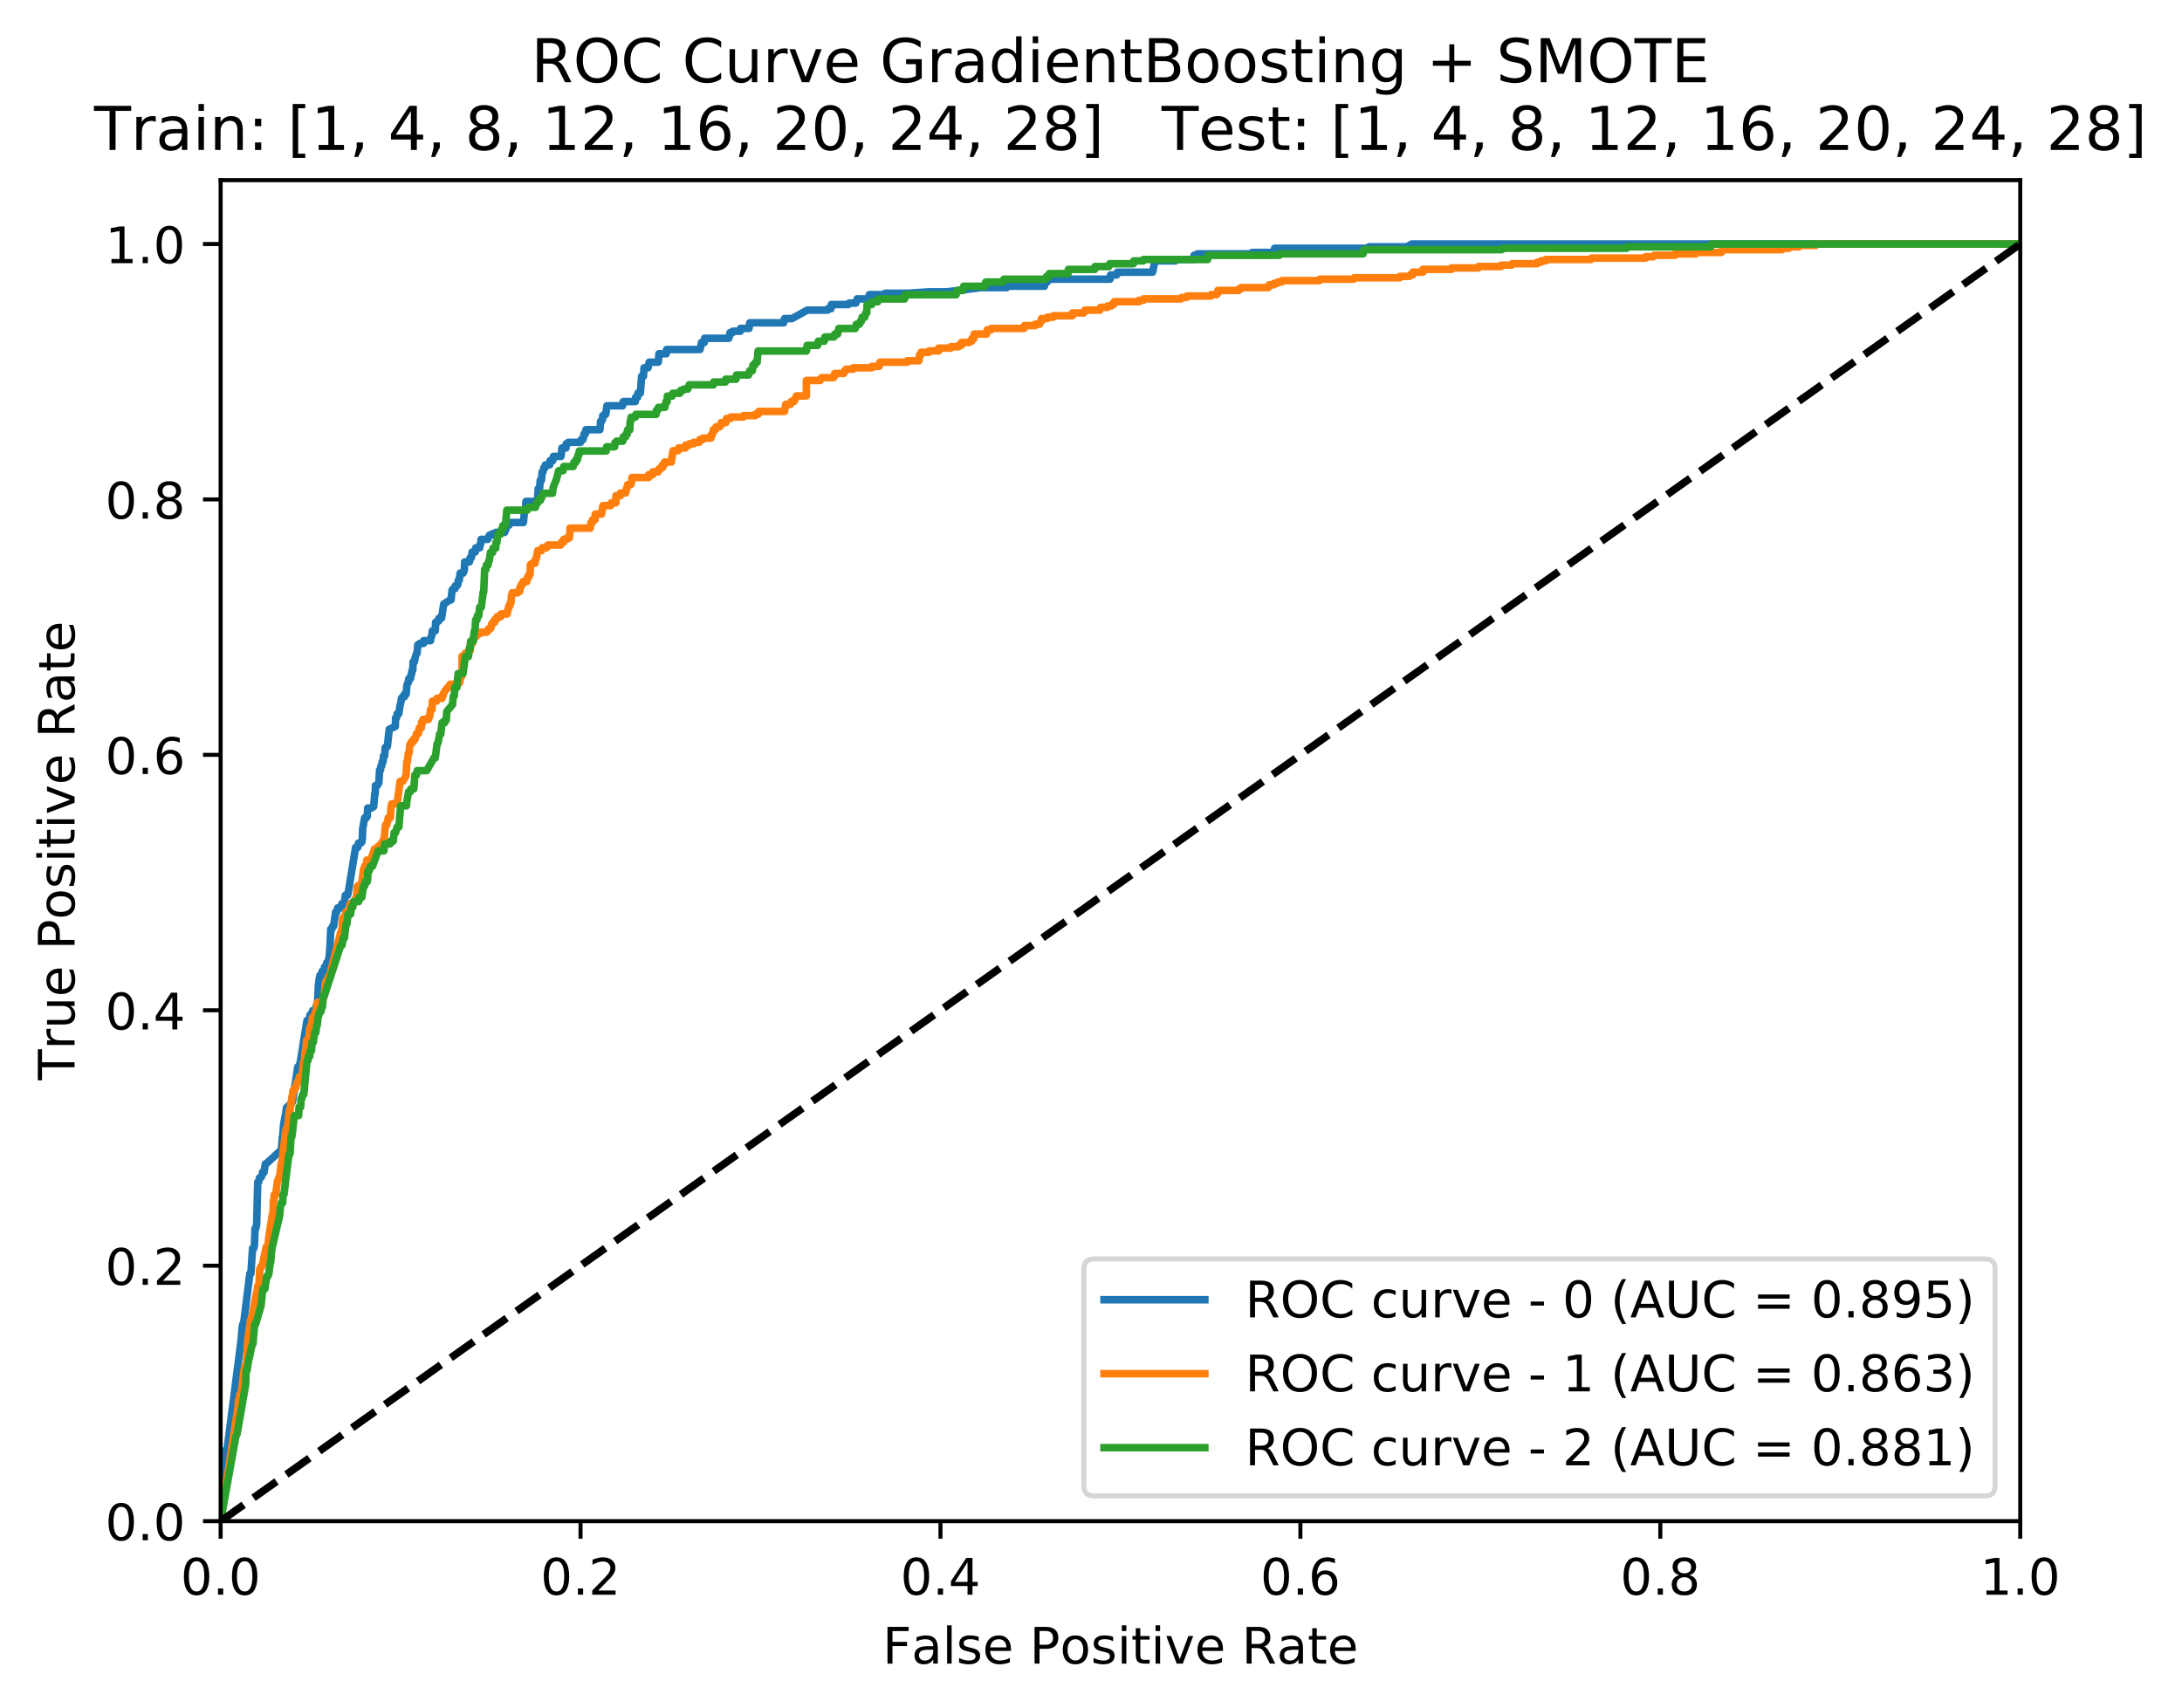 <?xml version="1.0" encoding="utf-8" standalone="no"?>
<!DOCTYPE svg PUBLIC "-//W3C//DTD SVG 1.1//EN"
  "http://www.w3.org/Graphics/SVG/1.1/DTD/svg11.dtd">
<!-- Created with matplotlib (http://matplotlib.org/) -->
<svg height="339pt" version="1.1" viewBox="0 0 433 339" width="433pt" xmlns="http://www.w3.org/2000/svg" xmlns:xlink="http://www.w3.org/1999/xlink">
 <defs>
  <style type="text/css">
*{stroke-linecap:butt;stroke-linejoin:round;}
  </style>
 </defs>
 <g id="figure_1">
  <g id="patch_1">
   <path d="M 0 339.424 
L 433.212 339.424 
L 433.212 0 
L 0 0 
z
" style="fill:#ffffff;"/>
  </g>
  <g id="axes_1">
   <g id="patch_2">
    <path d="M 43.781 301.868 
L 400.901 301.868 
L 400.901 35.755 
L 43.781 35.755 
z
" style="fill:#ffffff;"/>
   </g>
   <g id="matplotlib.axis_1">
    <g id="xtick_1">
     <g id="line2d_1">
      <defs>
       <path d="M 0 0 
L 0 3.5 
" id="m17627ba814" style="stroke:#000000;stroke-width:0.8;"/>
      </defs>
      <g>
       <use style="stroke:#000000;stroke-width:0.8;" x="43.781" xlink:href="#m17627ba814" y="301.868"/>
      </g>
     </g>
     <g id="text_1">
      <!-- 0.0 -->
      <defs>
       <path d="M 31.781 66.406 
Q 24.172 66.406 20.328 58.906 
Q 16.5 51.422 16.5 36.375 
Q 16.5 21.391 20.328 13.891 
Q 24.172 6.391 31.781 6.391 
Q 39.453 6.391 43.281 13.891 
Q 47.125 21.391 47.125 36.375 
Q 47.125 51.422 43.281 58.906 
Q 39.453 66.406 31.781 66.406 
M 31.781 74.219 
Q 44.047 74.219 50.516 64.516 
Q 56.984 54.828 56.984 36.375 
Q 56.984 17.969 50.516 8.266 
Q 44.047 -1.422 31.781 -1.422 
Q 19.531 -1.422 13.062 8.266 
Q 6.594 17.969 6.594 36.375 
Q 6.594 54.828 13.062 64.516 
Q 19.531 74.219 31.781 74.219 
" id="DejaVuSans-30"/>
       <path d="M 10.688 12.406 
L 21 12.406 
L 21 0 
L 10.688 0 
z
" id="DejaVuSans-2e"/>
      </defs>
      <g transform="translate(35.83 316.466)scale(0.1 -0.1)">
       <use xlink:href="#DejaVuSans-30"/>
       <use x="63.623" xlink:href="#DejaVuSans-2e"/>
       <use x="95.41" xlink:href="#DejaVuSans-30"/>
      </g>
     </g>
    </g>
    <g id="xtick_2">
     <g id="line2d_2">
      <g>
       <use style="stroke:#000000;stroke-width:0.8;" x="115.205" xlink:href="#m17627ba814" y="301.868"/>
      </g>
     </g>
     <g id="text_2">
      <!-- 0.2 -->
      <defs>
       <path d="M 19.188 8.297 
L 53.609 8.297 
L 53.609 0 
L 7.328 0 
L 7.328 8.297 
Q 12.938 14.109 22.625 23.891 
Q 32.328 33.688 34.812 36.531 
Q 39.547 41.844 41.422 45.531 
Q 43.312 49.219 43.312 52.781 
Q 43.312 58.594 39.234 62.25 
Q 35.156 65.922 28.609 65.922 
Q 23.969 65.922 18.812 64.312 
Q 13.672 62.703 7.812 59.422 
L 7.812 69.391 
Q 13.766 71.781 18.938 73 
Q 24.125 74.219 28.422 74.219 
Q 39.75 74.219 46.484 68.547 
Q 53.219 62.891 53.219 53.422 
Q 53.219 48.922 51.531 44.891 
Q 49.859 40.875 45.406 35.406 
Q 44.188 33.984 37.641 27.219 
Q 31.109 20.453 19.188 8.297 
" id="DejaVuSans-32"/>
      </defs>
      <g transform="translate(107.254 316.466)scale(0.1 -0.1)">
       <use xlink:href="#DejaVuSans-30"/>
       <use x="63.623" xlink:href="#DejaVuSans-2e"/>
       <use x="95.41" xlink:href="#DejaVuSans-32"/>
      </g>
     </g>
    </g>
    <g id="xtick_3">
     <g id="line2d_3">
      <g>
       <use style="stroke:#000000;stroke-width:0.8;" x="186.629" xlink:href="#m17627ba814" y="301.868"/>
      </g>
     </g>
     <g id="text_3">
      <!-- 0.4 -->
      <defs>
       <path d="M 37.797 64.312 
L 12.891 25.391 
L 37.797 25.391 
z
M 35.203 72.906 
L 47.609 72.906 
L 47.609 25.391 
L 58.016 25.391 
L 58.016 17.188 
L 47.609 17.188 
L 47.609 0 
L 37.797 0 
L 37.797 17.188 
L 4.891 17.188 
L 4.891 26.703 
z
" id="DejaVuSans-34"/>
      </defs>
      <g transform="translate(178.678 316.466)scale(0.1 -0.1)">
       <use xlink:href="#DejaVuSans-30"/>
       <use x="63.623" xlink:href="#DejaVuSans-2e"/>
       <use x="95.41" xlink:href="#DejaVuSans-34"/>
      </g>
     </g>
    </g>
    <g id="xtick_4">
     <g id="line2d_4">
      <g>
       <use style="stroke:#000000;stroke-width:0.8;" x="258.053" xlink:href="#m17627ba814" y="301.868"/>
      </g>
     </g>
     <g id="text_4">
      <!-- 0.6 -->
      <defs>
       <path d="M 33.016 40.375 
Q 26.375 40.375 22.484 35.828 
Q 18.609 31.297 18.609 23.391 
Q 18.609 15.531 22.484 10.953 
Q 26.375 6.391 33.016 6.391 
Q 39.656 6.391 43.531 10.953 
Q 47.406 15.531 47.406 23.391 
Q 47.406 31.297 43.531 35.828 
Q 39.656 40.375 33.016 40.375 
M 52.594 71.297 
L 52.594 62.312 
Q 48.875 64.062 45.094 64.984 
Q 41.312 65.922 37.594 65.922 
Q 27.828 65.922 22.672 59.328 
Q 17.531 52.734 16.797 39.406 
Q 19.672 43.656 24.016 45.922 
Q 28.375 48.188 33.594 48.188 
Q 44.578 48.188 50.953 41.516 
Q 57.328 34.859 57.328 23.391 
Q 57.328 12.156 50.688 5.359 
Q 44.047 -1.422 33.016 -1.422 
Q 20.359 -1.422 13.672 8.266 
Q 6.984 17.969 6.984 36.375 
Q 6.984 53.656 15.188 63.938 
Q 23.391 74.219 37.203 74.219 
Q 40.922 74.219 44.703 73.484 
Q 48.484 72.75 52.594 71.297 
" id="DejaVuSans-36"/>
      </defs>
      <g transform="translate(250.102 316.466)scale(0.1 -0.1)">
       <use xlink:href="#DejaVuSans-30"/>
       <use x="63.623" xlink:href="#DejaVuSans-2e"/>
       <use x="95.41" xlink:href="#DejaVuSans-36"/>
      </g>
     </g>
    </g>
    <g id="xtick_5">
     <g id="line2d_5">
      <g>
       <use style="stroke:#000000;stroke-width:0.8;" x="329.477" xlink:href="#m17627ba814" y="301.868"/>
      </g>
     </g>
     <g id="text_5">
      <!-- 0.8 -->
      <defs>
       <path d="M 31.781 34.625 
Q 24.75 34.625 20.719 30.859 
Q 16.703 27.094 16.703 20.516 
Q 16.703 13.922 20.719 10.156 
Q 24.75 6.391 31.781 6.391 
Q 38.812 6.391 42.859 10.172 
Q 46.922 13.969 46.922 20.516 
Q 46.922 27.094 42.891 30.859 
Q 38.875 34.625 31.781 34.625 
M 21.922 38.812 
Q 15.578 40.375 12.031 44.719 
Q 8.5 49.078 8.5 55.328 
Q 8.5 64.062 14.719 69.141 
Q 20.953 74.219 31.781 74.219 
Q 42.672 74.219 48.875 69.141 
Q 55.078 64.062 55.078 55.328 
Q 55.078 49.078 51.531 44.719 
Q 48 40.375 41.703 38.812 
Q 48.828 37.156 52.797 32.312 
Q 56.781 27.484 56.781 20.516 
Q 56.781 9.906 50.312 4.234 
Q 43.844 -1.422 31.781 -1.422 
Q 19.734 -1.422 13.25 4.234 
Q 6.781 9.906 6.781 20.516 
Q 6.781 27.484 10.781 32.312 
Q 14.797 37.156 21.922 38.812 
M 18.312 54.391 
Q 18.312 48.734 21.844 45.562 
Q 25.391 42.391 31.781 42.391 
Q 38.141 42.391 41.719 45.562 
Q 45.312 48.734 45.312 54.391 
Q 45.312 60.062 41.719 63.234 
Q 38.141 66.406 31.781 66.406 
Q 25.391 66.406 21.844 63.234 
Q 18.312 60.062 18.312 54.391 
" id="DejaVuSans-38"/>
      </defs>
      <g transform="translate(321.526 316.466)scale(0.1 -0.1)">
       <use xlink:href="#DejaVuSans-30"/>
       <use x="63.623" xlink:href="#DejaVuSans-2e"/>
       <use x="95.41" xlink:href="#DejaVuSans-38"/>
      </g>
     </g>
    </g>
    <g id="xtick_6">
     <g id="line2d_6">
      <g>
       <use style="stroke:#000000;stroke-width:0.8;" x="400.901" xlink:href="#m17627ba814" y="301.868"/>
      </g>
     </g>
     <g id="text_6">
      <!-- 1.0 -->
      <defs>
       <path d="M 12.406 8.297 
L 28.516 8.297 
L 28.516 63.922 
L 10.984 60.406 
L 10.984 69.391 
L 28.422 72.906 
L 38.281 72.906 
L 38.281 8.297 
L 54.391 8.297 
L 54.391 0 
L 12.406 0 
z
" id="DejaVuSans-31"/>
      </defs>
      <g transform="translate(392.95 316.466)scale(0.1 -0.1)">
       <use xlink:href="#DejaVuSans-31"/>
       <use x="63.623" xlink:href="#DejaVuSans-2e"/>
       <use x="95.41" xlink:href="#DejaVuSans-30"/>
      </g>
     </g>
    </g>
    <g id="text_7">
     <!-- False Positive Rate -->
     <defs>
      <path d="M 9.812 72.906 
L 51.703 72.906 
L 51.703 64.594 
L 19.672 64.594 
L 19.672 43.109 
L 48.578 43.109 
L 48.578 34.812 
L 19.672 34.812 
L 19.672 0 
L 9.812 0 
z
" id="DejaVuSans-46"/>
      <path d="M 34.281 27.484 
Q 23.391 27.484 19.188 25 
Q 14.984 22.516 14.984 16.5 
Q 14.984 11.719 18.141 8.906 
Q 21.297 6.109 26.703 6.109 
Q 34.188 6.109 38.703 11.406 
Q 43.219 16.703 43.219 25.484 
L 43.219 27.484 
z
M 52.203 31.203 
L 52.203 0 
L 43.219 0 
L 43.219 8.297 
Q 40.141 3.328 35.547 0.953 
Q 30.953 -1.422 24.312 -1.422 
Q 15.922 -1.422 10.953 3.297 
Q 6 8.016 6 15.922 
Q 6 25.141 12.172 29.828 
Q 18.359 34.516 30.609 34.516 
L 43.219 34.516 
L 43.219 35.406 
Q 43.219 41.609 39.141 45 
Q 35.062 48.391 27.688 48.391 
Q 23 48.391 18.547 47.266 
Q 14.109 46.141 10.016 43.891 
L 10.016 52.203 
Q 14.938 54.109 19.578 55.047 
Q 24.219 56 28.609 56 
Q 40.484 56 46.344 49.844 
Q 52.203 43.703 52.203 31.203 
" id="DejaVuSans-61"/>
      <path d="M 9.422 75.984 
L 18.406 75.984 
L 18.406 0 
L 9.422 0 
z
" id="DejaVuSans-6c"/>
      <path d="M 44.281 53.078 
L 44.281 44.578 
Q 40.484 46.531 36.375 47.5 
Q 32.281 48.484 27.875 48.484 
Q 21.188 48.484 17.844 46.438 
Q 14.5 44.391 14.5 40.281 
Q 14.5 37.156 16.891 35.375 
Q 19.281 33.594 26.516 31.984 
L 29.594 31.297 
Q 39.156 29.25 43.188 25.516 
Q 47.219 21.781 47.219 15.094 
Q 47.219 7.469 41.188 3.016 
Q 35.156 -1.422 24.609 -1.422 
Q 20.219 -1.422 15.453 -0.562 
Q 10.688 0.297 5.422 2 
L 5.422 11.281 
Q 10.406 8.688 15.234 7.391 
Q 20.062 6.109 24.812 6.109 
Q 31.156 6.109 34.562 8.281 
Q 37.984 10.453 37.984 14.406 
Q 37.984 18.062 35.516 20.016 
Q 33.062 21.969 24.703 23.781 
L 21.578 24.516 
Q 13.234 26.266 9.516 29.906 
Q 5.812 33.547 5.812 39.891 
Q 5.812 47.609 11.281 51.797 
Q 16.75 56 26.812 56 
Q 31.781 56 36.172 55.266 
Q 40.578 54.547 44.281 53.078 
" id="DejaVuSans-73"/>
      <path d="M 56.203 29.594 
L 56.203 25.203 
L 14.891 25.203 
Q 15.484 15.922 20.484 11.062 
Q 25.484 6.203 34.422 6.203 
Q 39.594 6.203 44.453 7.469 
Q 49.312 8.734 54.109 11.281 
L 54.109 2.781 
Q 49.266 0.734 44.188 -0.344 
Q 39.109 -1.422 33.891 -1.422 
Q 20.797 -1.422 13.156 6.188 
Q 5.516 13.812 5.516 26.812 
Q 5.516 40.234 12.766 48.109 
Q 20.016 56 32.328 56 
Q 43.359 56 49.781 48.891 
Q 56.203 41.797 56.203 29.594 
M 47.219 32.234 
Q 47.125 39.594 43.094 43.984 
Q 39.062 48.391 32.422 48.391 
Q 24.906 48.391 20.391 44.141 
Q 15.875 39.891 15.188 32.172 
z
" id="DejaVuSans-65"/>
      <path id="DejaVuSans-20"/>
      <path d="M 19.672 64.797 
L 19.672 37.406 
L 32.078 37.406 
Q 38.969 37.406 42.719 40.969 
Q 46.484 44.531 46.484 51.125 
Q 46.484 57.672 42.719 61.234 
Q 38.969 64.797 32.078 64.797 
z
M 9.812 72.906 
L 32.078 72.906 
Q 44.344 72.906 50.609 67.359 
Q 56.891 61.812 56.891 51.125 
Q 56.891 40.328 50.609 34.812 
Q 44.344 29.297 32.078 29.297 
L 19.672 29.297 
L 19.672 0 
L 9.812 0 
z
" id="DejaVuSans-50"/>
      <path d="M 30.609 48.391 
Q 23.391 48.391 19.188 42.75 
Q 14.984 37.109 14.984 27.297 
Q 14.984 17.484 19.156 11.844 
Q 23.344 6.203 30.609 6.203 
Q 37.797 6.203 41.984 11.859 
Q 46.188 17.531 46.188 27.297 
Q 46.188 37.016 41.984 42.703 
Q 37.797 48.391 30.609 48.391 
M 30.609 56 
Q 42.328 56 49.016 48.375 
Q 55.719 40.766 55.719 27.297 
Q 55.719 13.875 49.016 6.219 
Q 42.328 -1.422 30.609 -1.422 
Q 18.844 -1.422 12.172 6.219 
Q 5.516 13.875 5.516 27.297 
Q 5.516 40.766 12.172 48.375 
Q 18.844 56 30.609 56 
" id="DejaVuSans-6f"/>
      <path d="M 9.422 54.688 
L 18.406 54.688 
L 18.406 0 
L 9.422 0 
z
M 9.422 75.984 
L 18.406 75.984 
L 18.406 64.594 
L 9.422 64.594 
z
" id="DejaVuSans-69"/>
      <path d="M 18.312 70.219 
L 18.312 54.688 
L 36.812 54.688 
L 36.812 47.703 
L 18.312 47.703 
L 18.312 18.016 
Q 18.312 11.328 20.141 9.422 
Q 21.969 7.516 27.594 7.516 
L 36.812 7.516 
L 36.812 0 
L 27.594 0 
Q 17.188 0 13.234 3.875 
Q 9.281 7.766 9.281 18.016 
L 9.281 47.703 
L 2.688 47.703 
L 2.688 54.688 
L 9.281 54.688 
L 9.281 70.219 
z
" id="DejaVuSans-74"/>
      <path d="M 2.984 54.688 
L 12.5 54.688 
L 29.594 8.797 
L 46.688 54.688 
L 56.203 54.688 
L 35.688 0 
L 23.484 0 
z
" id="DejaVuSans-76"/>
      <path d="M 44.391 34.188 
Q 47.562 33.109 50.562 29.594 
Q 53.562 26.078 56.594 19.922 
L 66.609 0 
L 56 0 
L 46.688 18.703 
Q 43.062 26.031 39.672 28.422 
Q 36.281 30.812 30.422 30.812 
L 19.672 30.812 
L 19.672 0 
L 9.812 0 
L 9.812 72.906 
L 32.078 72.906 
Q 44.578 72.906 50.734 67.672 
Q 56.891 62.453 56.891 51.906 
Q 56.891 45.016 53.688 40.469 
Q 50.484 35.938 44.391 34.188 
M 19.672 64.797 
L 19.672 38.922 
L 32.078 38.922 
Q 39.203 38.922 42.844 42.219 
Q 46.484 45.516 46.484 51.906 
Q 46.484 58.297 42.844 61.547 
Q 39.203 64.797 32.078 64.797 
z
" id="DejaVuSans-52"/>
     </defs>
     <g transform="translate(175.136 330.144)scale(0.1 -0.1)">
      <use xlink:href="#DejaVuSans-46"/>
      <use x="57.379" xlink:href="#DejaVuSans-61"/>
      <use x="118.658" xlink:href="#DejaVuSans-6c"/>
      <use x="146.441" xlink:href="#DejaVuSans-73"/>
      <use x="198.541" xlink:href="#DejaVuSans-65"/>
      <use x="260.064" xlink:href="#DejaVuSans-20"/>
      <use x="291.852" xlink:href="#DejaVuSans-50"/>
      <use x="352.107" xlink:href="#DejaVuSans-6f"/>
      <use x="413.289" xlink:href="#DejaVuSans-73"/>
      <use x="465.389" xlink:href="#DejaVuSans-69"/>
      <use x="493.172" xlink:href="#DejaVuSans-74"/>
      <use x="532.381" xlink:href="#DejaVuSans-69"/>
      <use x="560.164" xlink:href="#DejaVuSans-76"/>
      <use x="619.344" xlink:href="#DejaVuSans-65"/>
      <use x="680.867" xlink:href="#DejaVuSans-20"/>
      <use x="712.654" xlink:href="#DejaVuSans-52"/>
      <use x="782.105" xlink:href="#DejaVuSans-61"/>
      <use x="843.385" xlink:href="#DejaVuSans-74"/>
      <use x="882.594" xlink:href="#DejaVuSans-65"/>
     </g>
    </g>
   </g>
   <g id="matplotlib.axis_2">
    <g id="ytick_1">
     <g id="line2d_7">
      <defs>
       <path d="M 0 0 
L -3.5 0 
" id="mabbc5d839c" style="stroke:#000000;stroke-width:0.8;"/>
      </defs>
      <g>
       <use style="stroke:#000000;stroke-width:0.8;" x="43.781" xlink:href="#mabbc5d839c" y="301.868"/>
      </g>
     </g>
     <g id="text_8">
      <!-- 0.0 -->
      <g transform="translate(20.878 305.667)scale(0.1 -0.1)">
       <use xlink:href="#DejaVuSans-30"/>
       <use x="63.623" xlink:href="#DejaVuSans-2e"/>
       <use x="95.41" xlink:href="#DejaVuSans-30"/>
      </g>
     </g>
    </g>
    <g id="ytick_2">
     <g id="line2d_8">
      <g>
       <use style="stroke:#000000;stroke-width:0.8;" x="43.781" xlink:href="#mabbc5d839c" y="251.179"/>
      </g>
     </g>
     <g id="text_9">
      <!-- 0.2 -->
      <g transform="translate(20.878 254.979)scale(0.1 -0.1)">
       <use xlink:href="#DejaVuSans-30"/>
       <use x="63.623" xlink:href="#DejaVuSans-2e"/>
       <use x="95.41" xlink:href="#DejaVuSans-32"/>
      </g>
     </g>
    </g>
    <g id="ytick_3">
     <g id="line2d_9">
      <g>
       <use style="stroke:#000000;stroke-width:0.8;" x="43.781" xlink:href="#mabbc5d839c" y="200.492"/>
      </g>
     </g>
     <g id="text_10">
      <!-- 0.4 -->
      <g transform="translate(20.878 204.291)scale(0.1 -0.1)">
       <use xlink:href="#DejaVuSans-30"/>
       <use x="63.623" xlink:href="#DejaVuSans-2e"/>
       <use x="95.41" xlink:href="#DejaVuSans-34"/>
      </g>
     </g>
    </g>
    <g id="ytick_4">
     <g id="line2d_10">
      <g>
       <use style="stroke:#000000;stroke-width:0.8;" x="43.781" xlink:href="#mabbc5d839c" y="149.804"/>
      </g>
     </g>
     <g id="text_11">
      <!-- 0.6 -->
      <g transform="translate(20.878 153.603)scale(0.1 -0.1)">
       <use xlink:href="#DejaVuSans-30"/>
       <use x="63.623" xlink:href="#DejaVuSans-2e"/>
       <use x="95.41" xlink:href="#DejaVuSans-36"/>
      </g>
     </g>
    </g>
    <g id="ytick_5">
     <g id="line2d_11">
      <g>
       <use style="stroke:#000000;stroke-width:0.8;" x="43.781" xlink:href="#mabbc5d839c" y="99.115"/>
      </g>
     </g>
     <g id="text_12">
      <!-- 0.8 -->
      <g transform="translate(20.878 102.915)scale(0.1 -0.1)">
       <use xlink:href="#DejaVuSans-30"/>
       <use x="63.623" xlink:href="#DejaVuSans-2e"/>
       <use x="95.41" xlink:href="#DejaVuSans-38"/>
      </g>
     </g>
    </g>
    <g id="ytick_6">
     <g id="line2d_12">
      <g>
       <use style="stroke:#000000;stroke-width:0.8;" x="43.781" xlink:href="#mabbc5d839c" y="48.428"/>
      </g>
     </g>
     <g id="text_13">
      <!-- 1.0 -->
      <g transform="translate(20.878 52.227)scale(0.1 -0.1)">
       <use xlink:href="#DejaVuSans-31"/>
       <use x="63.623" xlink:href="#DejaVuSans-2e"/>
       <use x="95.41" xlink:href="#DejaVuSans-30"/>
      </g>
     </g>
    </g>
    <g id="text_14">
     <!-- True Positive Rate -->
     <defs>
      <path d="M -0.297 72.906 
L 61.375 72.906 
L 61.375 64.594 
L 35.5 64.594 
L 35.5 0 
L 25.594 0 
L 25.594 64.594 
L -0.297 64.594 
z
" id="DejaVuSans-54"/>
      <path d="M 41.109 46.297 
Q 39.594 47.172 37.812 47.578 
Q 36.031 48 33.891 48 
Q 26.266 48 22.188 43.047 
Q 18.109 38.094 18.109 28.812 
L 18.109 0 
L 9.078 0 
L 9.078 54.688 
L 18.109 54.688 
L 18.109 46.188 
Q 20.953 51.172 25.484 53.578 
Q 30.031 56 36.531 56 
Q 37.453 56 38.578 55.875 
Q 39.703 55.766 41.062 55.516 
z
" id="DejaVuSans-72"/>
      <path d="M 8.5 21.578 
L 8.5 54.688 
L 17.484 54.688 
L 17.484 21.922 
Q 17.484 14.156 20.5 10.266 
Q 23.531 6.391 29.594 6.391 
Q 36.859 6.391 41.078 11.031 
Q 45.312 15.672 45.312 23.688 
L 45.312 54.688 
L 54.297 54.688 
L 54.297 0 
L 45.312 0 
L 45.312 8.406 
Q 42.047 3.422 37.719 1 
Q 33.406 -1.422 27.688 -1.422 
Q 18.266 -1.422 13.375 4.438 
Q 8.5 10.297 8.5 21.578 
M 31.109 56 
z
" id="DejaVuSans-75"/>
     </defs>
     <g transform="translate(14.798 214.358)rotate(-90)scale(0.1 -0.1)">
      <use xlink:href="#DejaVuSans-54"/>
      <use x="60.865" xlink:href="#DejaVuSans-72"/>
      <use x="101.979" xlink:href="#DejaVuSans-75"/>
      <use x="165.357" xlink:href="#DejaVuSans-65"/>
      <use x="226.881" xlink:href="#DejaVuSans-20"/>
      <use x="258.668" xlink:href="#DejaVuSans-50"/>
      <use x="318.924" xlink:href="#DejaVuSans-6f"/>
      <use x="380.105" xlink:href="#DejaVuSans-73"/>
      <use x="432.205" xlink:href="#DejaVuSans-69"/>
      <use x="459.988" xlink:href="#DejaVuSans-74"/>
      <use x="499.197" xlink:href="#DejaVuSans-69"/>
      <use x="526.98" xlink:href="#DejaVuSans-76"/>
      <use x="586.16" xlink:href="#DejaVuSans-65"/>
      <use x="647.684" xlink:href="#DejaVuSans-20"/>
      <use x="679.471" xlink:href="#DejaVuSans-52"/>
      <use x="748.922" xlink:href="#DejaVuSans-61"/>
      <use x="810.201" xlink:href="#DejaVuSans-74"/>
      <use x="849.41" xlink:href="#DejaVuSans-65"/>
     </g>
    </g>
   </g>
   <g id="line2d_13">
    <path clip-path="url(#p06138fb5da)" d="M 43.781 301.868 
L 43.87 301.868 
L 44.029 299.635 
L 44.213 295.448 
L 44.295 292.657 
L 44.414 292.657 
L 44.615 290.982 
L 44.703 290.982 
L 44.892 287.632 
L 45.07 287.632 
L 47.853 265.861 
L 48.06 263.349 
L 48.172 262.791 
L 48.35 262.791 
L 48.397 262.233 
L 49.579 252.743 
L 49.786 252.743 
L 50.123 247.718 
L 50.359 247.718 
L 50.495 247.16 
L 50.613 243.811 
L 50.761 243.811 
L 50.932 242.973 
L 51.139 234.6 
L 51.316 234.6 
L 51.488 233.762 
L 51.695 233.762 
L 51.866 233.483 
L 51.925 233.483 
L 52.097 232.646 
L 52.392 232.646 
L 52.646 230.971 
L 52.794 230.971 
L 55.838 228.18 
L 56.027 225.668 
L 56.086 225.668 
L 56.275 223.156 
L 56.706 220.923 
L 56.854 219.807 
L 58.036 218.69 
L 59.094 211.712 
L 59.33 211.712 
L 59.567 210.875 
L 60.92 202.501 
L 61.363 202.501 
L 61.535 201.385 
L 61.83 201.385 
L 62.031 200.547 
L 62.563 200.547 
L 62.817 199.431 
L 62.994 199.431 
L 63.201 195.244 
L 63.26 195.244 
L 63.314 194.407 
L 63.479 193.569 
L 63.804 193.569 
L 63.946 192.732 
L 64.348 192.732 
L 64.401 191.895 
L 64.726 191.895 
L 64.832 191.057 
L 65.098 191.057 
L 65.24 190.22 
L 65.299 190.22 
L 65.471 187.987 
L 65.642 184.358 
L 65.879 184.358 
L 65.997 183.8 
L 66.204 183.8 
L 66.594 181.009 
L 66.83 181.009 
L 67.007 180.172 
L 67.746 180.172 
L 67.829 179.334 
L 68.331 179.334 
L 68.532 177.66 
L 68.975 177.66 
L 69.064 177.38 
L 70.565 168.17 
L 70.979 168.17 
L 71.121 167.332 
L 71.593 167.332 
L 71.771 167.053 
L 71.83 167.053 
L 71.913 166.216 
L 71.96 164.541 
L 72.362 162.308 
L 72.687 162.308 
L 72.864 162.029 
L 72.965 160.354 
L 73.733 160.354 
L 73.969 160.075 
L 74.147 160.075 
L 74.365 157.563 
L 74.454 157.563 
L 74.501 155.888 
L 74.856 155.888 
L 75.181 155.33 
L 75.329 152.818 
L 75.506 152.818 
L 75.589 151.981 
L 75.766 151.981 
L 75.849 151.143 
L 76.026 151.143 
L 76.091 150.027 
L 76.327 150.027 
L 76.44 148.352 
L 76.706 148.352 
L 76.883 148.073 
L 77.237 144.724 
L 78.449 144.165 
L 78.502 142.491 
L 78.679 142.491 
L 78.809 141.653 
L 79.135 141.653 
L 79.335 140.258 
L 79.595 139.141 
L 79.655 138.583 
L 79.773 138.583 
L 79.861 138.304 
L 80.216 138.304 
L 80.269 137.746 
L 80.594 137.746 
L 80.736 136.071 
L 80.913 135.513 
L 81.002 135.513 
L 81.132 134.675 
L 81.457 134.675 
L 81.593 133.838 
L 81.652 133.838 
L 81.788 133.001 
L 81.906 133.001 
L 81.983 131.326 
L 82.249 131.326 
L 82.379 130.488 
L 82.669 129.651 
L 82.757 129.651 
L 82.899 127.976 
L 83.136 127.976 
L 83.283 127.697 
L 84.022 127.697 
L 84.069 127.139 
L 85.429 127.139 
L 85.565 126.302 
L 85.624 126.302 
L 85.712 126.023 
L 85.795 125.185 
L 86.386 125.185 
L 86.439 123.51 
L 86.705 123.51 
L 86.764 123.231 
L 87.06 123.231 
L 87.119 122.673 
L 87.621 122.673 
L 87.834 121.278 
L 88.053 119.882 
L 89.323 119.045 
L 89.501 119.045 
L 89.713 117.091 
L 89.802 117.091 
L 89.95 116.812 
L 90.304 116.812 
L 90.352 116.253 
L 90.677 116.253 
L 90.854 115.974 
L 90.96 115.137 
L 91.138 115.137 
L 91.315 113.741 
L 91.906 113.741 
L 92.142 113.183 
L 92.213 111.508 
L 93.159 111.508 
L 93.301 110.671 
L 93.537 110.671 
L 93.691 109.555 
L 94.311 109.555 
L 94.418 108.717 
L 95.186 108.717 
L 95.316 107.88 
L 95.405 107.88 
L 95.458 107.042 
L 96.788 107.042 
L 97.113 106.205 
L 97.556 106.205 
L 97.698 105.926 
L 98.259 105.926 
L 98.401 105.647 
L 100.144 105.647 
L 100.221 105.089 
L 100.398 105.089 
L 100.452 104.251 
L 100.984 104.251 
L 101.238 103.693 
L 103.868 103.693 
L 104.104 101.181 
L 104.252 101.181 
L 104.376 99.506 
L 106.651 99.506 
L 106.799 96.994 
L 107.065 96.994 
L 107.207 95.319 
L 107.443 95.319 
L 107.585 93.645 
L 107.762 93.645 
L 107.922 92.807 
L 108.158 92.807 
L 108.235 92.249 
L 109.092 92.249 
L 109.163 91.412 
L 109.695 91.412 
L 109.825 90.574 
L 111.332 90.574 
L 111.509 88.9 
L 112.307 88.9 
L 112.36 88.062 
L 112.626 88.062 
L 112.774 87.783 
L 115.197 87.783 
L 115.333 87.225 
L 115.688 87.225 
L 115.77 86.946 
L 115.9 86.109 
L 116.166 86.109 
L 116.273 85.271 
L 119.05 85.271 
L 119.186 83.596 
L 119.363 83.596 
L 119.535 83.317 
L 119.618 82.48 
L 119.913 82.48 
L 119.966 82.201 
L 120.203 82.201 
L 120.445 80.526 
L 123.548 80.526 
L 123.678 79.689 
L 126.071 79.689 
L 126.142 78.851 
L 126.526 78.851 
L 126.597 78.014 
L 127.07 78.014 
L 127.33 74.665 
L 127.685 74.665 
L 127.809 72.99 
L 128.607 72.99 
L 128.766 72.153 
L 128.825 71.873 
L 130.628 71.873 
L 130.764 70.199 
L 132.212 70.199 
L 132.283 69.361 
L 138.902 69.361 
L 139.067 68.803 
L 139.197 67.966 
L 139.759 67.966 
L 139.83 67.128 
L 144.617 67.128 
L 144.753 66.57 
L 144.812 66.57 
L 144.859 66.012 
L 145.332 66.012 
L 145.42 65.733 
L 146.904 65.733 
L 146.951 65.175 
L 148.635 65.175 
L 148.777 64.058 
L 155.526 64.058 
L 155.686 63.221 
L 157.163 63.221 
L 160.207 61.546 
L 164.226 61.546 
L 164.309 61.267 
L 164.9 61.267 
L 164.97 60.43 
L 168.369 60.43 
L 168.511 60.15 
L 169.84 60.15 
L 170.089 59.313 
L 172.364 59.313 
L 172.5 58.476 
L 175.484 58.476 
L 175.632 58.197 
L 180.094 58.197 
L 184.29 57.918 
L 187.836 57.918 
L 194.721 57.08 
L 199.774 57.08 
L 199.833 56.801 
L 207.262 56.801 
L 207.351 55.964 
L 207.823 55.964 
L 207.959 55.405 
L 220.276 55.405 
L 220.382 54.568 
L 221.594 54.568 
L 221.73 54.01 
L 228.715 54.01 
L 229.206 51.777 
L 233.254 51.777 
L 233.343 51.498 
L 236.889 51.498 
L 236.959 50.66 
L 237.521 50.66 
L 237.61 50.381 
L 248.159 50.381 
L 248.484 50.102 
L 252.774 50.102 
L 252.934 49.265 
L 271.166 49.265 
L 271.639 48.986 
L 279.174 48.986 
L 280.149 48.428 
L 400.901 48.428 
L 400.901 48.428 
" style="fill:none;stroke:#1f77b4;stroke-linecap:square;stroke-width:1.5;"/>
   </g>
   <g id="line2d_14">
    <path clip-path="url(#p06138fb5da)" d="M 43.781 301.868 
L 45.909 287.912 
L 47.268 278.98 
L 47.315 277.863 
L 47.552 277.863 
L 47.587 276.747 
L 47.824 276.747 
L 48.462 271.723 
L 48.521 271.723 
L 48.58 271.164 
L 48.876 271.164 
L 49.047 267.536 
L 49.224 265.303 
L 49.461 264.186 
L 49.697 261.953 
L 49.874 261.953 
L 50.111 260.837 
L 50.938 256.371 
L 51.056 256.371 
L 51.115 255.255 
L 51.293 255.255 
L 51.411 254.696 
L 51.529 251.905 
L 51.647 251.905 
L 51.766 251.347 
L 52.002 251.347 
L 52.829 247.439 
L 53.066 247.439 
L 53.243 246.602 
L 53.338 245.485 
L 54.047 241.02 
L 54.165 241.02 
L 54.248 238.228 
L 54.366 238.228 
L 54.425 237.112 
L 54.721 237.112 
L 55.069 234.321 
L 55.187 234.321 
L 55.306 233.762 
L 55.542 233.204 
L 55.778 230.971 
L 55.897 230.971 
L 56.7 224.272 
L 56.878 224.272 
L 56.937 223.714 
L 57.055 223.714 
L 57.41 220.365 
L 57.587 220.365 
L 57.646 219.248 
L 57.764 219.248 
L 57.941 217.574 
L 58.06 217.574 
L 58.119 216.457 
L 58.355 216.457 
L 58.473 215.899 
L 58.71 215.899 
L 58.946 214.782 
L 59.242 214.782 
L 59.419 213.666 
L 59.951 213.666 
L 60.223 210.875 
L 60.4 210.875 
L 60.554 208.642 
L 60.672 208.642 
L 60.849 206.409 
L 61.145 206.409 
L 61.381 205.292 
L 61.417 204.176 
L 61.535 204.176 
L 61.594 203.618 
L 61.771 203.618 
L 62.008 201.943 
L 62.303 201.943 
L 62.415 201.385 
L 62.533 201.385 
L 62.593 200.826 
L 62.77 200.826 
L 62.876 199.152 
L 62.994 199.152 
L 63.113 198.873 
L 63.763 198.873 
L 63.822 198.593 
L 64.058 198.593 
L 64.354 197.477 
L 64.578 195.244 
L 64.637 195.244 
L 64.697 194.686 
L 65.051 194.686 
L 65.169 193.848 
L 65.406 193.848 
L 65.512 193.29 
L 67.64 184.917 
L 67.817 184.917 
L 67.912 183.242 
L 68.03 182.125 
L 68.443 182.125 
L 68.621 181.009 
L 69.212 181.009 
L 69.389 179.893 
L 69.507 179.334 
L 70.216 179.334 
L 70.276 178.776 
L 70.571 178.776 
L 70.63 178.218 
L 70.748 178.218 
L 70.89 175.985 
L 71.067 175.985 
L 71.127 175.706 
L 71.718 175.706 
L 72.167 172.356 
L 72.344 172.356 
L 72.403 171.798 
L 72.699 171.798 
L 72.793 170.682 
L 73.561 170.682 
L 74.33 168.449 
L 74.98 168.449 
L 75.086 167.89 
L 75.618 167.89 
L 75.677 167.332 
L 75.973 167.332 
L 76.02 166.774 
L 76.197 166.774 
L 76.493 163.704 
L 76.759 163.704 
L 76.924 162.866 
L 76.983 162.866 
L 77.031 162.308 
L 77.444 162.308 
L 77.61 160.075 
L 77.669 160.075 
L 77.722 159.517 
L 78.756 159.517 
L 78.874 158.959 
L 79.395 155.051 
L 79.926 155.051 
L 80.577 153.934 
L 80.73 151.143 
L 80.848 151.143 
L 81.026 149.469 
L 81.173 149.469 
L 81.315 147.794 
L 81.493 147.794 
L 81.611 147.236 
L 82.024 147.236 
L 82.084 146.677 
L 82.379 146.677 
L 82.675 145.561 
L 83.029 145.561 
L 83.206 144.444 
L 83.62 144.444 
L 83.656 143.328 
L 83.892 143.328 
L 83.939 142.77 
L 85.033 142.77 
L 85.092 142.211 
L 85.269 142.211 
L 85.435 140.816 
L 85.73 140.816 
L 85.813 139.141 
L 86.64 139.141 
L 86.687 138.583 
L 87.722 138.583 
L 87.769 138.025 
L 87.946 138.025 
L 88.064 137.466 
L 88.892 136.35 
L 89.306 136.35 
L 89.323 135.792 
L 90.86 135.792 
L 90.948 135.513 
L 91.185 135.513 
L 91.516 134.117 
L 91.693 134.117 
L 91.693 130.209 
L 91.723 130.209 
L 92.255 130.209 
L 92.302 129.651 
L 92.893 129.651 
L 92.999 129.093 
L 93.324 129.093 
L 93.324 127.697 
L 93.738 127.697 
L 94.051 126.302 
L 94.524 126.302 
L 94.66 125.743 
L 95.251 125.743 
L 95.251 125.464 
L 95.31 125.464 
L 96.61 125.464 
L 96.634 125.185 
L 96.841 125.185 
L 96.841 124.906 
L 97.136 124.906 
L 97.136 124.627 
L 97.432 124.627 
L 97.579 123.79 
L 97.698 123.79 
L 97.757 123.51 
L 98.141 123.51 
L 98.188 122.952 
L 98.513 122.952 
L 98.631 122.394 
L 99.37 122.394 
L 99.417 121.836 
L 100.659 121.836 
L 100.836 120.719 
L 100.954 120.719 
L 101.013 120.161 
L 101.214 120.161 
L 101.297 119.603 
L 101.415 119.603 
L 101.474 118.207 
L 101.592 118.207 
L 101.651 117.649 
L 102.715 117.649 
L 102.715 117.37 
L 102.804 117.37 
L 103.129 117.37 
L 103.2 116.533 
L 103.348 116.533 
L 103.454 115.974 
L 103.69 115.974 
L 103.809 115.416 
L 104.541 115.416 
L 104.66 114.579 
L 104.896 114.579 
L 104.943 114.02 
L 105.18 114.02 
L 105.256 112.067 
L 105.493 112.067 
L 105.552 111.787 
L 106.172 111.787 
L 106.261 110.95 
L 106.379 110.95 
L 106.515 110.392 
L 106.698 109.275 
L 107.467 109.275 
L 107.585 108.717 
L 108.442 108.717 
L 108.442 108.438 
L 108.471 108.438 
L 108.737 108.438 
L 108.737 108.159 
L 111.279 108.159 
L 111.415 107.601 
L 111.828 107.601 
L 111.858 107.042 
L 112.449 107.042 
L 112.449 106.763 
L 112.478 106.763 
L 112.981 106.763 
L 113.04 105.926 
L 113.099 105.926 
L 113.099 104.81 
L 113.158 104.81 
L 117.118 104.81 
L 117.271 103.693 
L 117.537 103.693 
L 117.585 103.135 
L 118.087 103.135 
L 118.122 102.018 
L 119.393 102.018 
L 119.393 101.46 
L 119.482 101.46 
L 119.647 100.344 
L 121.184 100.344 
L 121.302 99.785 
L 122.212 99.785 
L 122.212 98.39 
L 122.301 98.39 
L 123.099 98.39 
L 123.128 97.832 
L 124.162 97.832 
L 124.399 96.715 
L 124.517 96.715 
L 124.564 96.157 
L 125.185 96.157 
L 125.185 95.878 
L 125.303 95.878 
L 125.421 94.761 
L 128.731 94.761 
L 128.731 94.203 
L 129.529 94.203 
L 129.529 93.645 
L 130.586 93.645 
L 130.734 93.087 
L 131.059 93.087 
L 131.089 92.807 
L 131.473 92.807 
L 131.473 92.249 
L 131.828 92.249 
L 131.887 91.691 
L 133.216 91.691 
L 133.541 89.458 
L 134.576 89.458 
L 134.653 88.9 
L 136.012 88.9 
L 136.059 88.342 
L 136.798 88.342 
L 136.827 88.062 
L 137.655 88.062 
L 137.655 87.783 
L 138.748 87.783 
L 138.854 87.225 
L 139.445 87.225 
L 139.475 86.946 
L 141.071 86.946 
L 141.071 86.388 
L 141.307 86.388 
L 141.413 85.829 
L 141.532 85.829 
L 141.561 85.271 
L 141.975 85.271 
L 142.081 84.713 
L 142.785 84.713 
L 142.814 84.434 
L 143.051 84.434 
L 143.127 83.876 
L 144.043 83.876 
L 144.191 83.038 
L 145.019 83.038 
L 145.019 82.759 
L 145.107 82.759 
L 147.507 82.759 
L 147.536 82.48 
L 149.841 82.48 
L 149.871 82.201 
L 150.462 82.201 
L 150.58 81.643 
L 155.692 81.643 
L 155.916 80.247 
L 156.862 80.247 
L 156.98 79.689 
L 157.536 79.689 
L 157.648 79.41 
L 157.707 79.41 
L 157.707 79.131 
L 157.855 79.131 
L 158.062 78.572 
L 160.012 78.572 
L 160.012 75.502 
L 162.76 75.502 
L 162.76 75.223 
L 162.937 75.223 
L 163.056 74.944 
L 165.42 74.944 
L 165.538 74.665 
L 165.597 74.665 
L 165.644 74.106 
L 167.447 74.106 
L 167.618 73.548 
L 167.855 73.548 
L 167.884 73.269 
L 169.302 73.269 
L 169.332 72.99 
L 172.967 72.99 
L 172.996 72.711 
L 174.444 72.711 
L 174.616 71.873 
L 180.053 71.873 
L 180.053 71.594 
L 180.082 71.594 
L 182.358 71.594 
L 182.464 70.478 
L 182.73 70.478 
L 182.777 69.92 
L 184.343 69.92 
L 184.343 69.641 
L 186.264 69.641 
L 186.264 69.082 
L 186.353 69.082 
L 188.675 69.082 
L 188.675 68.803 
L 188.734 68.803 
L 190.241 68.803 
L 190.241 68.524 
L 190.773 68.524 
L 190.791 67.966 
L 192.357 67.966 
L 192.475 67.687 
L 192.86 67.687 
L 192.907 67.128 
L 193.291 67.128 
L 193.309 66.291 
L 195.767 66.291 
L 195.909 65.454 
L 196.677 65.454 
L 196.766 65.175 
L 203.184 65.175 
L 203.291 64.616 
L 205.389 64.616 
L 205.418 64.337 
L 206.305 64.337 
L 206.441 63.779 
L 206.677 63.779 
L 206.677 63.221 
L 206.736 63.221 
L 207.8 63.221 
L 207.829 62.942 
L 209.035 62.942 
L 209.035 62.663 
L 209.065 62.663 
L 212.817 62.663 
L 212.817 62.104 
L 215.063 62.104 
L 215.093 61.825 
L 215.27 61.825 
L 215.27 61.546 
L 218.255 61.546 
L 218.39 60.988 
L 219.779 60.988 
L 219.809 60.709 
L 220.577 60.709 
L 220.577 60.43 
L 220.991 60.43 
L 221.127 59.871 
L 226.026 59.871 
L 226.026 59.592 
L 226.907 59.592 
L 226.936 59.313 
L 234.383 59.313 
L 234.495 59.034 
L 235.47 59.034 
L 235.494 58.755 
L 240.281 58.755 
L 240.31 58.476 
L 241.433 58.476 
L 241.433 58.197 
L 241.516 58.197 
L 241.664 58.197 
L 241.682 57.638 
L 245.818 57.638 
L 245.818 57.359 
L 246.203 57.359 
L 246.226 57.08 
L 251.693 57.08 
L 251.829 56.522 
L 252.774 56.522 
L 252.774 56.243 
L 252.804 56.243 
L 253.425 56.243 
L 253.543 55.964 
L 254.311 55.964 
L 254.423 55.685 
L 261.87 55.685 
L 261.87 55.405 
L 268.607 55.405 
L 268.72 55.126 
L 277.762 55.126 
L 277.785 54.847 
L 279.677 54.847 
L 279.795 54.568 
L 280.327 54.568 
L 280.374 54.01 
L 282.354 54.01 
L 282.354 53.452 
L 282.442 53.452 
L 288.027 53.452 
L 288.027 53.173 
L 293.376 53.173 
L 293.376 52.893 
L 293.464 52.893 
L 297.897 52.893 
L 297.897 52.614 
L 297.926 52.614 
L 299.965 52.614 
L 300.078 52.335 
L 305.042 52.335 
L 305.042 52.056 
L 305.751 52.056 
L 305.775 51.777 
L 306.691 51.777 
L 306.744 51.498 
L 315.698 51.498 
L 315.816 51.219 
L 326.542 51.219 
L 326.542 50.94 
L 326.601 50.94 
L 328.138 50.94 
L 328.25 50.66 
L 332.417 50.66 
L 332.417 50.381 
L 336.524 50.381 
L 336.577 50.102 
L 341.571 50.102 
L 341.69 49.823 
L 341.808 49.823 
L 341.831 49.544 
L 353.634 49.544 
L 353.693 49.265 
L 354.993 49.265 
L 355.016 48.986 
L 356.984 48.986 
L 357.008 48.707 
L 360.318 48.707 
L 360.318 48.428 
L 360.347 48.428 
L 400.901 48.428 
L 400.901 48.428 
" style="fill:none;stroke:#ff7f0e;stroke-linecap:square;stroke-width:1.5;"/>
   </g>
   <g id="line2d_15">
    <path clip-path="url(#p06138fb5da)" d="M 43.781 301.868 
L 46.795 285.102 
L 47.061 284.543 
L 48.746 274.763 
L 48.834 271.969 
L 49.012 271.969 
L 49.366 269.733 
L 49.544 269.175 
L 49.94 267.219 
L 50.205 266.66 
L 50.383 264.424 
L 50.56 262.748 
L 50.737 262.748 
L 51.801 259.115 
L 52.156 255.762 
L 52.569 255.762 
L 52.924 253.247 
L 53.19 253.247 
L 53.367 252.688 
L 53.633 250.453 
L 53.722 250.453 
L 53.899 248.218 
L 53.988 247.659 
L 55.495 241.232 
L 55.643 239.555 
L 55.82 238.717 
L 56.086 238.717 
L 56.175 237.041 
L 56.352 237.041 
L 57.061 231.173 
L 57.386 228.937 
L 57.563 228.937 
L 57.741 225.584 
L 57.918 225.584 
L 58.066 224.466 
L 58.391 221.393 
L 59.248 221.393 
L 59.336 219.716 
L 59.662 219.716 
L 59.75 218.039 
L 59.898 218.039 
L 60.046 217.201 
L 60.282 217.201 
L 60.926 210.495 
L 61.104 210.495 
L 61.192 209.657 
L 61.458 209.657 
L 61.547 208.539 
L 61.813 208.539 
L 61.901 206.862 
L 62.167 206.862 
L 62.433 204.906 
L 62.67 204.906 
L 62.847 203.509 
L 62.936 203.509 
L 63.172 201.553 
L 63.261 201.553 
L 63.438 200.715 
L 63.704 200.715 
L 63.793 199.877 
L 63.97 199.877 
L 64.112 198.2 
L 64.171 197.641 
L 64.348 197.641 
L 67.628 187.582 
L 67.865 187.582 
L 68.101 186.185 
L 68.337 186.185 
L 68.663 183.391 
L 68.84 183.391 
L 69.053 181.435 
L 69.555 181.435 
L 69.732 180.037 
L 69.998 180.037 
L 70.146 178.92 
L 71.18 178.92 
L 71.269 178.081 
L 71.801 178.081 
L 72.126 175.846 
L 72.362 175.846 
L 72.451 175.008 
L 72.865 175.008 
L 72.953 174.449 
L 73.042 172.772 
L 73.308 172.772 
L 73.485 171.934 
L 73.899 171.934 
L 75.051 168.86 
L 76.174 168.86 
L 76.322 167.463 
L 77.445 167.463 
L 77.504 166.904 
L 78.036 166.904 
L 78.213 165.228 
L 78.509 165.228 
L 78.656 164.669 
L 78.804 164.11 
L 79.159 164.11 
L 79.502 159.919 
L 80.654 159.919 
L 80.725 159.08 
L 81.08 157.124 
L 81.434 157.124 
L 81.523 156.566 
L 82.114 156.566 
L 82.338 153.771 
L 82.663 153.771 
L 82.793 152.933 
L 84.685 152.933 
L 86.103 150.418 
L 86.369 150.418 
L 86.735 147.624 
L 86.824 147.624 
L 87.001 147.065 
L 87.238 145.668 
L 87.474 145.668 
L 87.711 143.433 
L 88.242 143.433 
L 88.302 142.874 
L 88.568 142.874 
L 88.656 141.197 
L 89.809 139.8 
L 89.95 138.123 
L 90.157 138.123 
L 90.234 136.447 
L 90.648 136.447 
L 90.914 133.653 
L 91.889 133.653 
L 92.332 130.3 
L 92.953 130.3 
L 93.142 128.623 
L 93.319 128.623 
L 93.408 127.226 
L 93.94 127.226 
L 94.058 125.549 
L 94.294 124.711 
L 94.383 123.034 
L 94.649 123.034 
L 94.738 122.196 
L 95.004 122.196 
L 95.181 120.52 
L 95.506 120.52 
L 95.902 117.446 
L 95.991 117.446 
L 96.18 112.975 
L 96.446 112.975 
L 96.517 112.137 
L 96.842 112.137 
L 96.989 111.299 
L 97.078 111.299 
L 97.326 109.622 
L 97.769 109.622 
L 97.84 108.784 
L 98.372 108.784 
L 98.408 107.666 
L 98.585 107.666 
L 98.821 105.989 
L 99.353 105.989 
L 99.442 105.151 
L 99.708 105.151 
L 99.779 104.313 
L 100.281 104.313 
L 100.577 101.239 
L 104.625 101.239 
L 104.755 100.68 
L 106.262 100.68 
L 106.439 99.842 
L 106.676 99.842 
L 106.824 99.283 
L 107.267 99.283 
L 107.338 98.724 
L 107.515 98.724 
L 107.781 97.886 
L 109.643 97.886 
L 109.767 96.768 
L 110.299 95.371 
L 110.358 95.371 
L 110.854 93.415 
L 111.711 93.415 
L 111.859 92.577 
L 113.75 92.577 
L 113.886 91.739 
L 114.27 91.739 
L 114.318 91.18 
L 114.613 91.18 
L 114.684 90.342 
L 114.861 90.342 
L 114.95 89.503 
L 120.299 89.503 
L 120.369 88.665 
L 121.965 88.665 
L 122.054 87.827 
L 122.29 87.827 
L 122.349 87.547 
L 123.59 87.547 
L 123.661 86.709 
L 124.134 86.709 
L 124.205 86.15 
L 124.471 86.15 
L 124.542 85.312 
L 124.985 85.312 
L 125.038 83.635 
L 125.157 83.635 
L 125.227 82.797 
L 126.055 82.797 
L 126.173 82.238 
L 130.192 82.238 
L 130.263 81.4 
L 130.529 81.4 
L 130.665 80.841 
L 131.935 80.841 
L 132.154 79.723 
L 132.39 79.723 
L 132.426 78.606 
L 133.372 78.606 
L 133.502 78.047 
L 134.89 78.047 
L 135.05 77.488 
L 135.552 77.488 
L 135.7 77.208 
L 136.498 77.208 
L 136.764 76.37 
L 141.581 76.37 
L 141.64 75.811 
L 143.945 75.811 
L 143.998 75.252 
L 146.066 75.252 
L 146.137 74.414 
L 148.56 74.414 
L 148.755 73.576 
L 149.287 73.576 
L 149.417 72.458 
L 149.772 72.458 
L 149.92 71.899 
L 150.245 71.899 
L 150.422 69.664 
L 160.026 69.664 
L 160.156 68.546 
L 162.254 68.546 
L 162.384 67.708 
L 163.566 67.708 
L 163.696 66.87 
L 165.498 66.87 
L 165.646 66.311 
L 166.208 66.311 
L 166.255 65.752 
L 166.373 65.752 
L 166.444 65.193 
L 169.724 65.193 
L 169.931 64.355 
L 170.552 64.355 
L 170.711 63.796 
L 170.918 63.796 
L 171.066 62.958 
L 171.598 62.958 
L 171.775 62.119 
L 171.982 62.119 
L 172.07 60.443 
L 172.987 60.443 
L 173.034 59.884 
L 174.186 59.884 
L 174.316 59.325 
L 179.517 59.325 
L 179.588 58.487 
L 189.724 58.487 
L 189.883 57.649 
L 191.065 57.649 
L 191.225 56.81 
L 195.451 56.81 
L 195.61 55.972 
L 198.979 55.972 
L 199.227 55.413 
L 207.56 55.413 
L 207.69 54.854 
L 208.163 54.854 
L 208.222 54.295 
L 211.945 54.295 
L 212.016 53.457 
L 217.247 53.457 
L 217.294 52.898 
L 220.042 52.898 
L 220.202 52.339 
L 224.936 52.339 
L 224.983 51.781 
L 226.815 51.781 
L 226.904 51.501 
L 239.634 51.501 
L 239.705 50.663 
L 253.883 50.663 
L 253.942 50.383 
L 270.496 50.383 
L 270.656 49.545 
L 298.019 49.545 
L 298.167 49.266 
L 322.782 49.266 
L 322.841 48.986 
L 339.455 48.986 
L 339.602 48.428 
L 400.901 48.428 
L 400.901 48.428 
" style="fill:none;stroke:#2ca02c;stroke-linecap:square;stroke-width:1.5;"/>
   </g>
   <g id="line2d_16">
    <path clip-path="url(#p06138fb5da)" d="M 43.781 301.868 
L 400.901 48.428 
" style="fill:none;stroke:#000000;stroke-dasharray:5.6,2.4;stroke-dashoffset:0;stroke-width:1.5;"/>
   </g>
   <g id="patch_3">
    <path d="M 43.781 301.868 
L 43.781 35.755 
" style="fill:none;stroke:#000000;stroke-linecap:square;stroke-linejoin:miter;stroke-width:0.8;"/>
   </g>
   <g id="patch_4">
    <path d="M 400.901 301.868 
L 400.901 35.755 
" style="fill:none;stroke:#000000;stroke-linecap:square;stroke-linejoin:miter;stroke-width:0.8;"/>
   </g>
   <g id="patch_5">
    <path d="M 43.781 301.868 
L 400.901 301.868 
" style="fill:none;stroke:#000000;stroke-linecap:square;stroke-linejoin:miter;stroke-width:0.8;"/>
   </g>
   <g id="patch_6">
    <path d="M 43.781 35.755 
L 400.901 35.755 
" style="fill:none;stroke:#000000;stroke-linecap:square;stroke-linejoin:miter;stroke-width:0.8;"/>
   </g>
   <g id="text_15">
    <!-- ROC Curve GradientBoosting + SMOTE -->
    <defs>
     <path d="M 39.406 66.219 
Q 28.656 66.219 22.328 58.203 
Q 16.016 50.203 16.016 36.375 
Q 16.016 22.609 22.328 14.594 
Q 28.656 6.594 39.406 6.594 
Q 50.141 6.594 56.422 14.594 
Q 62.703 22.609 62.703 36.375 
Q 62.703 50.203 56.422 58.203 
Q 50.141 66.219 39.406 66.219 
M 39.406 74.219 
Q 54.734 74.219 63.906 63.938 
Q 73.094 53.656 73.094 36.375 
Q 73.094 19.141 63.906 8.859 
Q 54.734 -1.422 39.406 -1.422 
Q 24.031 -1.422 14.812 8.828 
Q 5.609 19.094 5.609 36.375 
Q 5.609 53.656 14.812 63.938 
Q 24.031 74.219 39.406 74.219 
" id="DejaVuSans-4f"/>
     <path d="M 64.406 67.281 
L 64.406 56.891 
Q 59.422 61.531 53.781 63.812 
Q 48.141 66.109 41.797 66.109 
Q 29.297 66.109 22.656 58.469 
Q 16.016 50.828 16.016 36.375 
Q 16.016 21.969 22.656 14.328 
Q 29.297 6.688 41.797 6.688 
Q 48.141 6.688 53.781 8.984 
Q 59.422 11.281 64.406 15.922 
L 64.406 5.609 
Q 59.234 2.094 53.438 0.328 
Q 47.656 -1.422 41.219 -1.422 
Q 24.656 -1.422 15.125 8.703 
Q 5.609 18.844 5.609 36.375 
Q 5.609 53.953 15.125 64.078 
Q 24.656 74.219 41.219 74.219 
Q 47.75 74.219 53.531 72.484 
Q 59.328 70.75 64.406 67.281 
" id="DejaVuSans-43"/>
     <path d="M 59.516 10.406 
L 59.516 29.984 
L 43.406 29.984 
L 43.406 38.094 
L 69.281 38.094 
L 69.281 6.781 
Q 63.578 2.734 56.688 0.656 
Q 49.812 -1.422 42 -1.422 
Q 24.906 -1.422 15.25 8.562 
Q 5.609 18.562 5.609 36.375 
Q 5.609 54.25 15.25 64.234 
Q 24.906 74.219 42 74.219 
Q 49.125 74.219 55.547 72.453 
Q 61.969 70.703 67.391 67.281 
L 67.391 56.781 
Q 61.922 61.422 55.766 63.766 
Q 49.609 66.109 42.828 66.109 
Q 29.438 66.109 22.719 58.641 
Q 16.016 51.172 16.016 36.375 
Q 16.016 21.625 22.719 14.156 
Q 29.438 6.688 42.828 6.688 
Q 48.047 6.688 52.141 7.594 
Q 56.25 8.5 59.516 10.406 
" id="DejaVuSans-47"/>
     <path d="M 45.406 46.391 
L 45.406 75.984 
L 54.391 75.984 
L 54.391 0 
L 45.406 0 
L 45.406 8.203 
Q 42.578 3.328 38.25 0.953 
Q 33.938 -1.422 27.875 -1.422 
Q 17.969 -1.422 11.734 6.484 
Q 5.516 14.406 5.516 27.297 
Q 5.516 40.188 11.734 48.094 
Q 17.969 56 27.875 56 
Q 33.938 56 38.25 53.625 
Q 42.578 51.266 45.406 46.391 
M 14.797 27.297 
Q 14.797 17.391 18.875 11.75 
Q 22.953 6.109 30.078 6.109 
Q 37.203 6.109 41.297 11.75 
Q 45.406 17.391 45.406 27.297 
Q 45.406 37.203 41.297 42.844 
Q 37.203 48.484 30.078 48.484 
Q 22.953 48.484 18.875 42.844 
Q 14.797 37.203 14.797 27.297 
" id="DejaVuSans-64"/>
     <path d="M 54.891 33.016 
L 54.891 0 
L 45.906 0 
L 45.906 32.719 
Q 45.906 40.484 42.875 44.328 
Q 39.844 48.188 33.797 48.188 
Q 26.516 48.188 22.312 43.547 
Q 18.109 38.922 18.109 30.906 
L 18.109 0 
L 9.078 0 
L 9.078 54.688 
L 18.109 54.688 
L 18.109 46.188 
Q 21.344 51.125 25.703 53.562 
Q 30.078 56 35.797 56 
Q 45.219 56 50.047 50.172 
Q 54.891 44.344 54.891 33.016 
" id="DejaVuSans-6e"/>
     <path d="M 19.672 34.812 
L 19.672 8.109 
L 35.5 8.109 
Q 43.453 8.109 47.281 11.406 
Q 51.125 14.703 51.125 21.484 
Q 51.125 28.328 47.281 31.562 
Q 43.453 34.812 35.5 34.812 
z
M 19.672 64.797 
L 19.672 42.828 
L 34.281 42.828 
Q 41.5 42.828 45.031 45.531 
Q 48.578 48.25 48.578 53.812 
Q 48.578 59.328 45.031 62.062 
Q 41.5 64.797 34.281 64.797 
z
M 9.812 72.906 
L 35.016 72.906 
Q 46.297 72.906 52.391 68.219 
Q 58.5 63.531 58.5 54.891 
Q 58.5 48.188 55.375 44.234 
Q 52.25 40.281 46.188 39.312 
Q 53.469 37.75 57.5 32.781 
Q 61.531 27.828 61.531 20.406 
Q 61.531 10.641 54.891 5.312 
Q 48.25 0 35.984 0 
L 9.812 0 
z
" id="DejaVuSans-42"/>
     <path d="M 45.406 27.984 
Q 45.406 37.75 41.375 43.109 
Q 37.359 48.484 30.078 48.484 
Q 22.859 48.484 18.828 43.109 
Q 14.797 37.75 14.797 27.984 
Q 14.797 18.266 18.828 12.891 
Q 22.859 7.516 30.078 7.516 
Q 37.359 7.516 41.375 12.891 
Q 45.406 18.266 45.406 27.984 
M 54.391 6.781 
Q 54.391 -7.172 48.188 -13.984 
Q 42 -20.797 29.203 -20.797 
Q 24.469 -20.797 20.266 -20.094 
Q 16.062 -19.391 12.109 -17.922 
L 12.109 -9.188 
Q 16.062 -11.328 19.922 -12.344 
Q 23.781 -13.375 27.781 -13.375 
Q 36.625 -13.375 41.016 -8.766 
Q 45.406 -4.156 45.406 5.172 
L 45.406 9.625 
Q 42.625 4.781 38.281 2.391 
Q 33.938 0 27.875 0 
Q 17.828 0 11.672 7.656 
Q 5.516 15.328 5.516 27.984 
Q 5.516 40.672 11.672 48.328 
Q 17.828 56 27.875 56 
Q 33.938 56 38.281 53.609 
Q 42.625 51.219 45.406 46.391 
L 45.406 54.688 
L 54.391 54.688 
z
" id="DejaVuSans-67"/>
     <path d="M 46 62.703 
L 46 35.5 
L 73.188 35.5 
L 73.188 27.203 
L 46 27.203 
L 46 0 
L 37.797 0 
L 37.797 27.203 
L 10.594 27.203 
L 10.594 35.5 
L 37.797 35.5 
L 37.797 62.703 
z
" id="DejaVuSans-2b"/>
     <path d="M 53.516 70.516 
L 53.516 60.891 
Q 47.906 63.578 42.922 64.891 
Q 37.938 66.219 33.297 66.219 
Q 25.25 66.219 20.875 63.094 
Q 16.5 59.969 16.5 54.203 
Q 16.5 49.359 19.406 46.891 
Q 22.312 44.438 30.422 42.922 
L 36.375 41.703 
Q 47.406 39.594 52.656 34.297 
Q 57.906 29 57.906 20.125 
Q 57.906 9.516 50.797 4.047 
Q 43.703 -1.422 29.984 -1.422 
Q 24.812 -1.422 18.969 -0.25 
Q 13.141 0.922 6.891 3.219 
L 6.891 13.375 
Q 12.891 10.016 18.656 8.297 
Q 24.422 6.594 29.984 6.594 
Q 38.422 6.594 43.016 9.906 
Q 47.609 13.234 47.609 19.391 
Q 47.609 24.75 44.312 27.781 
Q 41.016 30.812 33.5 32.328 
L 27.484 33.5 
Q 16.453 35.688 11.516 40.375 
Q 6.594 45.062 6.594 53.422 
Q 6.594 63.094 13.406 68.656 
Q 20.219 74.219 32.172 74.219 
Q 37.312 74.219 42.625 73.281 
Q 47.953 72.359 53.516 70.516 
" id="DejaVuSans-53"/>
     <path d="M 9.812 72.906 
L 24.516 72.906 
L 43.109 23.297 
L 61.812 72.906 
L 76.516 72.906 
L 76.516 0 
L 66.891 0 
L 66.891 64.016 
L 48.094 14.016 
L 38.188 14.016 
L 19.391 64.016 
L 19.391 0 
L 9.812 0 
z
" id="DejaVuSans-4d"/>
     <path d="M 9.812 72.906 
L 55.906 72.906 
L 55.906 64.594 
L 19.672 64.594 
L 19.672 43.016 
L 54.391 43.016 
L 54.391 34.719 
L 19.672 34.719 
L 19.672 8.297 
L 56.781 8.297 
L 56.781 0 
L 9.812 0 
z
" id="DejaVuSans-45"/>
    </defs>
    <g transform="translate(105.407 16.318)scale(0.12 -0.12)">
     <use xlink:href="#DejaVuSans-52"/>
     <use x="69.482" xlink:href="#DejaVuSans-4f"/>
     <use x="148.193" xlink:href="#DejaVuSans-43"/>
     <use x="218.018" xlink:href="#DejaVuSans-20"/>
     <use x="249.805" xlink:href="#DejaVuSans-43"/>
     <use x="319.629" xlink:href="#DejaVuSans-75"/>
     <use x="383.008" xlink:href="#DejaVuSans-72"/>
     <use x="424.121" xlink:href="#DejaVuSans-76"/>
     <use x="483.301" xlink:href="#DejaVuSans-65"/>
     <use x="544.824" xlink:href="#DejaVuSans-20"/>
     <use x="576.611" xlink:href="#DejaVuSans-47"/>
     <use x="654.102" xlink:href="#DejaVuSans-72"/>
     <use x="695.215" xlink:href="#DejaVuSans-61"/>
     <use x="756.494" xlink:href="#DejaVuSans-64"/>
     <use x="819.971" xlink:href="#DejaVuSans-69"/>
     <use x="847.754" xlink:href="#DejaVuSans-65"/>
     <use x="909.277" xlink:href="#DejaVuSans-6e"/>
     <use x="972.656" xlink:href="#DejaVuSans-74"/>
     <use x="1011.865" xlink:href="#DejaVuSans-42"/>
     <use x="1080.469" xlink:href="#DejaVuSans-6f"/>
     <use x="1141.65" xlink:href="#DejaVuSans-6f"/>
     <use x="1202.832" xlink:href="#DejaVuSans-73"/>
     <use x="1254.932" xlink:href="#DejaVuSans-74"/>
     <use x="1294.141" xlink:href="#DejaVuSans-69"/>
     <use x="1321.924" xlink:href="#DejaVuSans-6e"/>
     <use x="1385.303" xlink:href="#DejaVuSans-67"/>
     <use x="1448.779" xlink:href="#DejaVuSans-20"/>
     <use x="1480.566" xlink:href="#DejaVuSans-2b"/>
     <use x="1564.355" xlink:href="#DejaVuSans-20"/>
     <use x="1596.143" xlink:href="#DejaVuSans-53"/>
     <use x="1659.619" xlink:href="#DejaVuSans-4d"/>
     <use x="1745.898" xlink:href="#DejaVuSans-4f"/>
     <use x="1824.609" xlink:href="#DejaVuSans-54"/>
     <use x="1885.693" xlink:href="#DejaVuSans-45"/>
    </g>
    <!-- Train: [1, 4, 8, 12, 16, 20, 24, 28]   Test: [1, 4, 8, 12, 16, 20, 24, 28] -->
    <defs>
     <path d="M 11.719 12.406 
L 22.016 12.406 
L 22.016 0 
L 11.719 0 
z
M 11.719 51.703 
L 22.016 51.703 
L 22.016 39.312 
L 11.719 39.312 
z
" id="DejaVuSans-3a"/>
     <path d="M 8.594 75.984 
L 29.297 75.984 
L 29.297 69 
L 17.578 69 
L 17.578 -6.203 
L 29.297 -6.203 
L 29.297 -13.188 
L 8.594 -13.188 
z
" id="DejaVuSans-5b"/>
     <path d="M 11.719 12.406 
L 22.016 12.406 
L 22.016 4 
L 14.016 -11.625 
L 7.719 -11.625 
L 11.719 4 
z
" id="DejaVuSans-2c"/>
     <path d="M 30.422 75.984 
L 30.422 -13.188 
L 9.719 -13.188 
L 9.719 -6.203 
L 21.391 -6.203 
L 21.391 69 
L 9.719 69 
L 9.719 75.984 
z
" id="DejaVuSans-5d"/>
    </defs>
    <g transform="translate(18.67 29.756)scale(0.12 -0.12)">
     <use xlink:href="#DejaVuSans-54"/>
     <use x="60.865" xlink:href="#DejaVuSans-72"/>
     <use x="101.979" xlink:href="#DejaVuSans-61"/>
     <use x="163.258" xlink:href="#DejaVuSans-69"/>
     <use x="191.041" xlink:href="#DejaVuSans-6e"/>
     <use x="254.42" xlink:href="#DejaVuSans-3a"/>
     <use x="288.111" xlink:href="#DejaVuSans-20"/>
     <use x="319.898" xlink:href="#DejaVuSans-5b"/>
     <use x="358.912" xlink:href="#DejaVuSans-31"/>
     <use x="422.535" xlink:href="#DejaVuSans-2c"/>
     <use x="454.322" xlink:href="#DejaVuSans-20"/>
     <use x="486.109" xlink:href="#DejaVuSans-34"/>
     <use x="549.732" xlink:href="#DejaVuSans-2c"/>
     <use x="581.52" xlink:href="#DejaVuSans-20"/>
     <use x="613.307" xlink:href="#DejaVuSans-38"/>
     <use x="676.93" xlink:href="#DejaVuSans-2c"/>
     <use x="708.717" xlink:href="#DejaVuSans-20"/>
     <use x="740.504" xlink:href="#DejaVuSans-31"/>
     <use x="804.127" xlink:href="#DejaVuSans-32"/>
     <use x="867.75" xlink:href="#DejaVuSans-2c"/>
     <use x="899.537" xlink:href="#DejaVuSans-20"/>
     <use x="931.324" xlink:href="#DejaVuSans-31"/>
     <use x="994.947" xlink:href="#DejaVuSans-36"/>
     <use x="1058.57" xlink:href="#DejaVuSans-2c"/>
     <use x="1090.357" xlink:href="#DejaVuSans-20"/>
     <use x="1122.145" xlink:href="#DejaVuSans-32"/>
     <use x="1185.768" xlink:href="#DejaVuSans-30"/>
     <use x="1249.391" xlink:href="#DejaVuSans-2c"/>
     <use x="1281.178" xlink:href="#DejaVuSans-20"/>
     <use x="1312.965" xlink:href="#DejaVuSans-32"/>
     <use x="1376.588" xlink:href="#DejaVuSans-34"/>
     <use x="1440.211" xlink:href="#DejaVuSans-2c"/>
     <use x="1471.998" xlink:href="#DejaVuSans-20"/>
     <use x="1503.785" xlink:href="#DejaVuSans-32"/>
     <use x="1567.408" xlink:href="#DejaVuSans-38"/>
     <use x="1631.031" xlink:href="#DejaVuSans-5d"/>
     <use x="1670.045" xlink:href="#DejaVuSans-20"/>
     <use x="1701.832" xlink:href="#DejaVuSans-20"/>
     <use x="1733.619" xlink:href="#DejaVuSans-20"/>
     <use x="1765.406" xlink:href="#DejaVuSans-54"/>
     <use x="1826.225" xlink:href="#DejaVuSans-65"/>
     <use x="1887.748" xlink:href="#DejaVuSans-73"/>
     <use x="1939.848" xlink:href="#DejaVuSans-74"/>
     <use x="1979.057" xlink:href="#DejaVuSans-3a"/>
     <use x="2012.748" xlink:href="#DejaVuSans-20"/>
     <use x="2044.535" xlink:href="#DejaVuSans-5b"/>
     <use x="2083.549" xlink:href="#DejaVuSans-31"/>
     <use x="2147.172" xlink:href="#DejaVuSans-2c"/>
     <use x="2178.959" xlink:href="#DejaVuSans-20"/>
     <use x="2210.746" xlink:href="#DejaVuSans-34"/>
     <use x="2274.369" xlink:href="#DejaVuSans-2c"/>
     <use x="2306.156" xlink:href="#DejaVuSans-20"/>
     <use x="2337.943" xlink:href="#DejaVuSans-38"/>
     <use x="2401.566" xlink:href="#DejaVuSans-2c"/>
     <use x="2433.354" xlink:href="#DejaVuSans-20"/>
     <use x="2465.141" xlink:href="#DejaVuSans-31"/>
     <use x="2528.764" xlink:href="#DejaVuSans-32"/>
     <use x="2592.387" xlink:href="#DejaVuSans-2c"/>
     <use x="2624.174" xlink:href="#DejaVuSans-20"/>
     <use x="2655.961" xlink:href="#DejaVuSans-31"/>
     <use x="2719.584" xlink:href="#DejaVuSans-36"/>
     <use x="2783.207" xlink:href="#DejaVuSans-2c"/>
     <use x="2814.994" xlink:href="#DejaVuSans-20"/>
     <use x="2846.781" xlink:href="#DejaVuSans-32"/>
     <use x="2910.404" xlink:href="#DejaVuSans-30"/>
     <use x="2974.027" xlink:href="#DejaVuSans-2c"/>
     <use x="3005.814" xlink:href="#DejaVuSans-20"/>
     <use x="3037.602" xlink:href="#DejaVuSans-32"/>
     <use x="3101.225" xlink:href="#DejaVuSans-34"/>
     <use x="3164.848" xlink:href="#DejaVuSans-2c"/>
     <use x="3196.635" xlink:href="#DejaVuSans-20"/>
     <use x="3228.422" xlink:href="#DejaVuSans-32"/>
     <use x="3292.045" xlink:href="#DejaVuSans-38"/>
     <use x="3355.668" xlink:href="#DejaVuSans-5d"/>
    </g>
   </g>
   <g id="legend_1">
    <g id="patch_7">
     <path d="M 217.087 296.868 
L 393.901 296.868 
Q 395.901 296.868 395.901 294.868 
L 395.901 251.833 
Q 395.901 249.833 393.901 249.833 
L 217.087 249.833 
Q 215.087 249.833 215.087 251.833 
L 215.087 294.868 
Q 215.087 296.868 217.087 296.868 
z
" style="fill:#ffffff;opacity:0.8;stroke:#cccccc;stroke-linejoin:miter;"/>
    </g>
    <g id="line2d_17">
     <path d="M 219.087 257.932 
L 239.087 257.932 
" style="fill:none;stroke:#1f77b4;stroke-linecap:square;stroke-width:1.5;"/>
    </g>
    <g id="line2d_18"/>
    <g id="text_16">
     <!-- ROC curve - 0 (AUC = 0.895) -->
     <defs>
      <path d="M 48.781 52.594 
L 48.781 44.188 
Q 44.969 46.297 41.141 47.344 
Q 37.312 48.391 33.406 48.391 
Q 24.656 48.391 19.812 42.844 
Q 14.984 37.312 14.984 27.297 
Q 14.984 17.281 19.812 11.734 
Q 24.656 6.203 33.406 6.203 
Q 37.312 6.203 41.141 7.25 
Q 44.969 8.297 48.781 10.406 
L 48.781 2.094 
Q 45.016 0.344 40.984 -0.531 
Q 36.969 -1.422 32.422 -1.422 
Q 20.062 -1.422 12.781 6.344 
Q 5.516 14.109 5.516 27.297 
Q 5.516 40.672 12.859 48.328 
Q 20.219 56 33.016 56 
Q 37.156 56 41.109 55.141 
Q 45.062 54.297 48.781 52.594 
" id="DejaVuSans-63"/>
      <path d="M 4.891 31.391 
L 31.203 31.391 
L 31.203 23.391 
L 4.891 23.391 
z
" id="DejaVuSans-2d"/>
      <path d="M 31 75.875 
Q 24.469 64.656 21.281 53.656 
Q 18.109 42.672 18.109 31.391 
Q 18.109 20.125 21.312 9.062 
Q 24.516 -2 31 -13.188 
L 23.188 -13.188 
Q 15.875 -1.703 12.234 9.375 
Q 8.594 20.453 8.594 31.391 
Q 8.594 42.281 12.203 53.312 
Q 15.828 64.359 23.188 75.875 
z
" id="DejaVuSans-28"/>
      <path d="M 34.188 63.188 
L 20.797 26.906 
L 47.609 26.906 
z
M 28.609 72.906 
L 39.797 72.906 
L 67.578 0 
L 57.328 0 
L 50.688 18.703 
L 17.828 18.703 
L 11.188 0 
L 0.781 0 
z
" id="DejaVuSans-41"/>
      <path d="M 8.688 72.906 
L 18.609 72.906 
L 18.609 28.609 
Q 18.609 16.891 22.844 11.734 
Q 27.094 6.594 36.625 6.594 
Q 46.094 6.594 50.344 11.734 
Q 54.594 16.891 54.594 28.609 
L 54.594 72.906 
L 64.5 72.906 
L 64.5 27.391 
Q 64.5 13.141 57.438 5.859 
Q 50.391 -1.422 36.625 -1.422 
Q 22.797 -1.422 15.734 5.859 
Q 8.688 13.141 8.688 27.391 
z
" id="DejaVuSans-55"/>
      <path d="M 10.594 45.406 
L 73.188 45.406 
L 73.188 37.203 
L 10.594 37.203 
z
M 10.594 25.484 
L 73.188 25.484 
L 73.188 17.188 
L 10.594 17.188 
z
" id="DejaVuSans-3d"/>
      <path d="M 10.984 1.516 
L 10.984 10.5 
Q 14.703 8.734 18.5 7.812 
Q 22.312 6.891 25.984 6.891 
Q 35.75 6.891 40.891 13.453 
Q 46.047 20.016 46.781 33.406 
Q 43.953 29.203 39.594 26.953 
Q 35.25 24.703 29.984 24.703 
Q 19.047 24.703 12.672 31.312 
Q 6.297 37.938 6.297 49.422 
Q 6.297 60.641 12.938 67.422 
Q 19.578 74.219 30.609 74.219 
Q 43.266 74.219 49.922 64.516 
Q 56.594 54.828 56.594 36.375 
Q 56.594 19.141 48.406 8.859 
Q 40.234 -1.422 26.422 -1.422 
Q 22.703 -1.422 18.891 -0.688 
Q 15.094 0.047 10.984 1.516 
M 30.609 32.422 
Q 37.25 32.422 41.125 36.953 
Q 45.016 41.5 45.016 49.422 
Q 45.016 57.281 41.125 61.844 
Q 37.25 66.406 30.609 66.406 
Q 23.969 66.406 20.094 61.844 
Q 16.219 57.281 16.219 49.422 
Q 16.219 41.5 20.094 36.953 
Q 23.969 32.422 30.609 32.422 
" id="DejaVuSans-39"/>
      <path d="M 10.797 72.906 
L 49.516 72.906 
L 49.516 64.594 
L 19.828 64.594 
L 19.828 46.734 
Q 21.969 47.469 24.109 47.828 
Q 26.266 48.188 28.422 48.188 
Q 40.625 48.188 47.75 41.5 
Q 54.891 34.812 54.891 23.391 
Q 54.891 11.625 47.562 5.094 
Q 40.234 -1.422 26.906 -1.422 
Q 22.312 -1.422 17.547 -0.641 
Q 12.797 0.141 7.719 1.703 
L 7.719 11.625 
Q 12.109 9.234 16.797 8.062 
Q 21.484 6.891 26.703 6.891 
Q 35.156 6.891 40.078 11.328 
Q 45.016 15.766 45.016 23.391 
Q 45.016 31 40.078 35.438 
Q 35.156 39.891 26.703 39.891 
Q 22.75 39.891 18.812 39.016 
Q 14.891 38.141 10.797 36.281 
z
" id="DejaVuSans-35"/>
      <path d="M 8.016 75.875 
L 15.828 75.875 
Q 23.141 64.359 26.781 53.312 
Q 30.422 42.281 30.422 31.391 
Q 30.422 20.453 26.781 9.375 
Q 23.141 -1.703 15.828 -13.188 
L 8.016 -13.188 
Q 14.5 -2 17.703 9.062 
Q 20.906 20.125 20.906 31.391 
Q 20.906 42.672 17.703 53.656 
Q 14.5 64.656 8.016 75.875 
" id="DejaVuSans-29"/>
     </defs>
     <g transform="translate(247.087 261.432)scale(0.1 -0.1)">
      <use xlink:href="#DejaVuSans-52"/>
      <use x="69.482" xlink:href="#DejaVuSans-4f"/>
      <use x="148.193" xlink:href="#DejaVuSans-43"/>
      <use x="218.018" xlink:href="#DejaVuSans-20"/>
      <use x="249.805" xlink:href="#DejaVuSans-63"/>
      <use x="304.785" xlink:href="#DejaVuSans-75"/>
      <use x="368.164" xlink:href="#DejaVuSans-72"/>
      <use x="409.277" xlink:href="#DejaVuSans-76"/>
      <use x="468.457" xlink:href="#DejaVuSans-65"/>
      <use x="529.98" xlink:href="#DejaVuSans-20"/>
      <use x="561.768" xlink:href="#DejaVuSans-2d"/>
      <use x="597.852" xlink:href="#DejaVuSans-20"/>
      <use x="629.639" xlink:href="#DejaVuSans-30"/>
      <use x="693.262" xlink:href="#DejaVuSans-20"/>
      <use x="725.049" xlink:href="#DejaVuSans-28"/>
      <use x="764.062" xlink:href="#DejaVuSans-41"/>
      <use x="832.471" xlink:href="#DejaVuSans-55"/>
      <use x="905.664" xlink:href="#DejaVuSans-43"/>
      <use x="975.488" xlink:href="#DejaVuSans-20"/>
      <use x="1007.275" xlink:href="#DejaVuSans-3d"/>
      <use x="1091.064" xlink:href="#DejaVuSans-20"/>
      <use x="1122.852" xlink:href="#DejaVuSans-30"/>
      <use x="1186.475" xlink:href="#DejaVuSans-2e"/>
      <use x="1218.262" xlink:href="#DejaVuSans-38"/>
      <use x="1281.885" xlink:href="#DejaVuSans-39"/>
      <use x="1345.508" xlink:href="#DejaVuSans-35"/>
      <use x="1409.131" xlink:href="#DejaVuSans-29"/>
     </g>
    </g>
    <g id="line2d_19">
     <path d="M 219.087 272.61 
L 239.087 272.61 
" style="fill:none;stroke:#ff7f0e;stroke-linecap:square;stroke-width:1.5;"/>
    </g>
    <g id="line2d_20"/>
    <g id="text_17">
     <!-- ROC curve - 1 (AUC = 0.863) -->
     <defs>
      <path d="M 40.578 39.312 
Q 47.656 37.797 51.625 33 
Q 55.609 28.219 55.609 21.188 
Q 55.609 10.406 48.188 4.484 
Q 40.766 -1.422 27.094 -1.422 
Q 22.516 -1.422 17.656 -0.516 
Q 12.797 0.391 7.625 2.203 
L 7.625 11.719 
Q 11.719 9.328 16.594 8.109 
Q 21.484 6.891 26.812 6.891 
Q 36.078 6.891 40.938 10.547 
Q 45.797 14.203 45.797 21.188 
Q 45.797 27.641 41.281 31.266 
Q 36.766 34.906 28.719 34.906 
L 20.219 34.906 
L 20.219 43.016 
L 29.109 43.016 
Q 36.375 43.016 40.234 45.922 
Q 44.094 48.828 44.094 54.297 
Q 44.094 59.906 40.109 62.906 
Q 36.141 65.922 28.719 65.922 
Q 24.656 65.922 20.016 65.031 
Q 15.375 64.156 9.812 62.312 
L 9.812 71.094 
Q 15.438 72.656 20.344 73.438 
Q 25.25 74.219 29.594 74.219 
Q 40.828 74.219 47.359 69.109 
Q 53.906 64.016 53.906 55.328 
Q 53.906 49.266 50.438 45.094 
Q 46.969 40.922 40.578 39.312 
" id="DejaVuSans-33"/>
     </defs>
     <g transform="translate(247.087 276.11)scale(0.1 -0.1)">
      <use xlink:href="#DejaVuSans-52"/>
      <use x="69.482" xlink:href="#DejaVuSans-4f"/>
      <use x="148.193" xlink:href="#DejaVuSans-43"/>
      <use x="218.018" xlink:href="#DejaVuSans-20"/>
      <use x="249.805" xlink:href="#DejaVuSans-63"/>
      <use x="304.785" xlink:href="#DejaVuSans-75"/>
      <use x="368.164" xlink:href="#DejaVuSans-72"/>
      <use x="409.277" xlink:href="#DejaVuSans-76"/>
      <use x="468.457" xlink:href="#DejaVuSans-65"/>
      <use x="529.98" xlink:href="#DejaVuSans-20"/>
      <use x="561.768" xlink:href="#DejaVuSans-2d"/>
      <use x="597.852" xlink:href="#DejaVuSans-20"/>
      <use x="629.639" xlink:href="#DejaVuSans-31"/>
      <use x="693.262" xlink:href="#DejaVuSans-20"/>
      <use x="725.049" xlink:href="#DejaVuSans-28"/>
      <use x="764.062" xlink:href="#DejaVuSans-41"/>
      <use x="832.471" xlink:href="#DejaVuSans-55"/>
      <use x="905.664" xlink:href="#DejaVuSans-43"/>
      <use x="975.488" xlink:href="#DejaVuSans-20"/>
      <use x="1007.275" xlink:href="#DejaVuSans-3d"/>
      <use x="1091.064" xlink:href="#DejaVuSans-20"/>
      <use x="1122.852" xlink:href="#DejaVuSans-30"/>
      <use x="1186.475" xlink:href="#DejaVuSans-2e"/>
      <use x="1218.262" xlink:href="#DejaVuSans-38"/>
      <use x="1281.885" xlink:href="#DejaVuSans-36"/>
      <use x="1345.508" xlink:href="#DejaVuSans-33"/>
      <use x="1409.131" xlink:href="#DejaVuSans-29"/>
     </g>
    </g>
    <g id="line2d_21">
     <path d="M 219.087 287.288 
L 239.087 287.288 
" style="fill:none;stroke:#2ca02c;stroke-linecap:square;stroke-width:1.5;"/>
    </g>
    <g id="line2d_22"/>
    <g id="text_18">
     <!-- ROC curve - 2 (AUC = 0.881) -->
     <g transform="translate(247.087 290.788)scale(0.1 -0.1)">
      <use xlink:href="#DejaVuSans-52"/>
      <use x="69.482" xlink:href="#DejaVuSans-4f"/>
      <use x="148.193" xlink:href="#DejaVuSans-43"/>
      <use x="218.018" xlink:href="#DejaVuSans-20"/>
      <use x="249.805" xlink:href="#DejaVuSans-63"/>
      <use x="304.785" xlink:href="#DejaVuSans-75"/>
      <use x="368.164" xlink:href="#DejaVuSans-72"/>
      <use x="409.277" xlink:href="#DejaVuSans-76"/>
      <use x="468.457" xlink:href="#DejaVuSans-65"/>
      <use x="529.98" xlink:href="#DejaVuSans-20"/>
      <use x="561.768" xlink:href="#DejaVuSans-2d"/>
      <use x="597.852" xlink:href="#DejaVuSans-20"/>
      <use x="629.639" xlink:href="#DejaVuSans-32"/>
      <use x="693.262" xlink:href="#DejaVuSans-20"/>
      <use x="725.049" xlink:href="#DejaVuSans-28"/>
      <use x="764.062" xlink:href="#DejaVuSans-41"/>
      <use x="832.471" xlink:href="#DejaVuSans-55"/>
      <use x="905.664" xlink:href="#DejaVuSans-43"/>
      <use x="975.488" xlink:href="#DejaVuSans-20"/>
      <use x="1007.275" xlink:href="#DejaVuSans-3d"/>
      <use x="1091.064" xlink:href="#DejaVuSans-20"/>
      <use x="1122.852" xlink:href="#DejaVuSans-30"/>
      <use x="1186.475" xlink:href="#DejaVuSans-2e"/>
      <use x="1218.262" xlink:href="#DejaVuSans-38"/>
      <use x="1281.885" xlink:href="#DejaVuSans-38"/>
      <use x="1345.508" xlink:href="#DejaVuSans-31"/>
      <use x="1409.131" xlink:href="#DejaVuSans-29"/>
     </g>
    </g>
   </g>
  </g>
 </g>
 <defs>
  <clipPath id="p06138fb5da">
   <rect height="266.112" width="357.12" x="43.781" y="35.755"/>
  </clipPath>
 </defs>
</svg>
